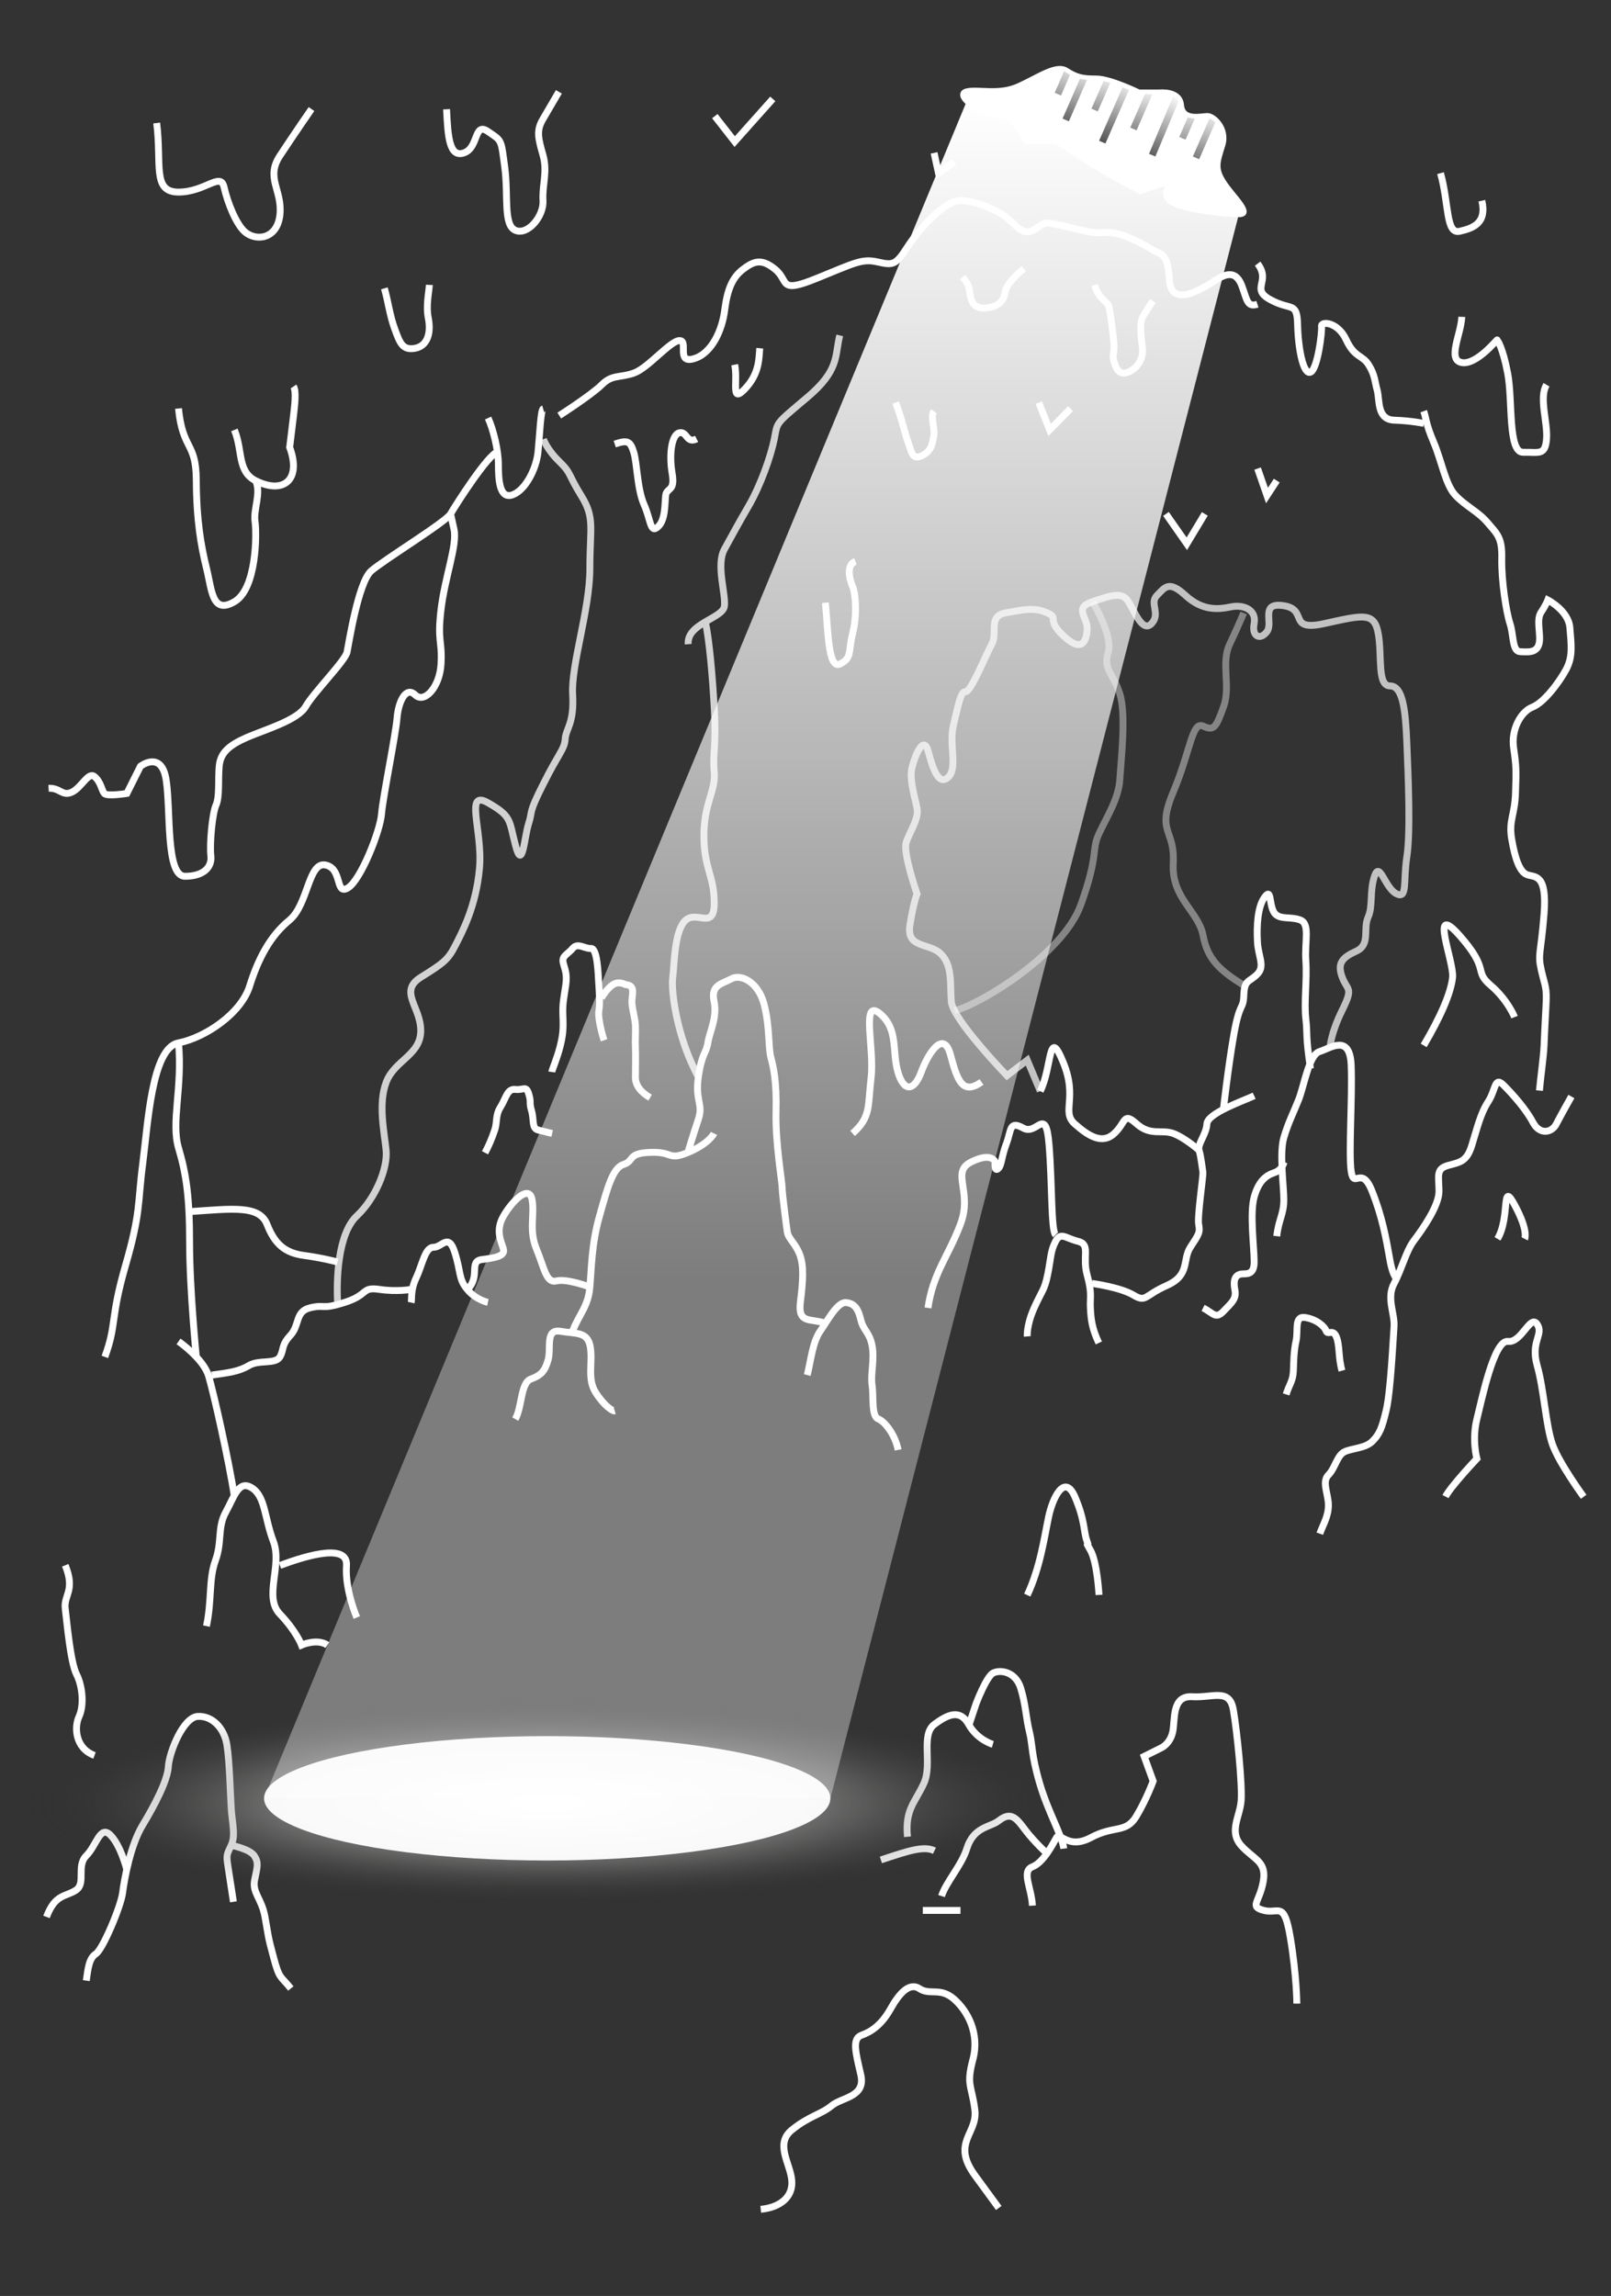 <?xml version="1.0" encoding="utf-8"?>
<!-- Generator: Adobe Illustrator 23.1.1, SVG Export Plug-In . SVG Version: 6.00 Build 0)  -->
<svg version="1.0" id="traces" xmlns="http://www.w3.org/2000/svg" xmlns:xlink="http://www.w3.org/1999/xlink" x="0px" y="0px"
	 viewBox="0 0 842 1200" style="enable-background:new 0 0 842 1200;" xml:space="preserve">
<rect x="0" y="0" width="842" height="1200" fill="#333333" stroke="none"/>
<style type="text/css">
	.st0{opacity:0.4;fill:none;stroke:#FFFFFF;stroke-width:3.6;stroke-miterlimit:10;}
	.st1{opacity:0.7;fill:none;stroke:#FFFFFF;stroke-width:3.6;stroke-miterlimit:10;}
	.st2{fill:none;stroke:#FFFFFF;stroke-width:3.6;stroke-miterlimit:10;}
	.st3{opacity:0.78;}
	.st4{fill:url(#SVGID_1_);}
	.st5{opacity:0.96;fill:#FFFFFF;}
	.st6{opacity:0.36;fill:#FFFFFF;}
	.st7{fill:url(#SVGID_2_);}
	.st8{fill:#FFFFFF;}
	.st9{fill:none;stroke:#000000;stroke-width:3.6;stroke-miterlimit:10;}
	.st10{fill:url(#SVGID_3_);stroke:#FFFFFF;stroke-width:2.424;stroke-miterlimit:10;}
</style>
<path class="st0" d="M498.9,528.2c11.9-2.5,56.5-28.9,66-55.3c9.5-26.4,5.4-28.4,9.5-37.2c4.1-8.8,10.3-18.3,10.9-28.4
	c0.6-10.1,3.4-33.8,0-44.6c-3.4-10.8-8.9-12.9-6.1-21.6c2.7-8.8-8.1-26.4-8.1-26.4"/>
<path class="st0" d="M649.9,514.9c-12-7.5-18.8-13.3-21.1-26c-2.4-12.6-16.6-19.4-15.6-37.7c1-18.3-9.1-15.6,0-37.2
	c9.1-21.6,9.8-37.2,15.6-34.5c5.7,2.7,6.8,0.7,10.7-10.1s-1.5-22.8,3.2-32.7c4.7-9.9,7.3-16.3,7.3-16.3"/>
<path class="st1" d="M543.7,570.3l-6.8-16.2l-10.6,8.1c0,0-28.4-29.4-29.1-38.7c-0.7-9.3,0.7-18.8-5.4-24.9
	c-6.1-6.1-18.3-2.7-16.2-15.2c2-12.5,3.7-16.2,3.7-16.2s-7.4-21.3-5.7-26.8c1.7-5.4,6.8-12.5,5.7-17.9c-1-5.4-4.1-14.9-2.7-21
	c1.4-6.1,6.1-17.8,8.5-8.9c2.4,8.9,5.4,18.4,10.5,13.6s0.3-17.2,2.7-27.1c2.4-9.8,3.7-17.9,6.4-17.6s10.5-19.1,13.7-24.9
	c3.2-5.9-2.2-14.6,7.3-16.3s14.9-3,21.6,0s-0.9,3,8.3,11.8c9.2,8.8,12,4.1,12.6-2.7s-7.4-11.5,2.7-14.9c10.1-3.4,15.6-5.4,18.9,0
	c3.4,5.4,7.4,16.5,12.2,11.3c4.7-5.2-1.4-10.5,2.7-14.6c4.1-4.1,6.1-8.1,14.9,0c8.8,8.1,16.9,7.4,23.7,6c6.8-1.4,13.5,1.6,12.2,8.6
	c-1.4,7,3.2,9,6.7,4.3s-4-15.6,8.9-13.5s1.4,13.8,21.6,9.2c20.3-4.5,25.7-5.9,27.7,5.6c2,11.5-0.7,27.1,6.1,27.1s8.1,12.9,8.8,29.8
	c0.7,16.9,2,46.7,0,59.5c-2,12.9,0.5,22.4-5.5,19.3c-6-3.1-8.7-17.3-11.4-9.2s-0.7,15.6-3.4,21.6c-2.7,6.1,1.4,14.2-6.1,17.6
	c-7.4,3.4-10.1,6.3-7.4,13.6c2.7,7.3,6.1,5,0,17.3c-6.1,12.4-6.3,19.3-6.3,19.3"/>
<path class="st2" d="M98.7,633.3c23.3-1.6,36.9-3.5,40.9,6.7s9.3,14.9,19.5,16.2c10.1,1.4,17.3,3.4,17.3,3.4"/>
<g class="st3">
	<path class="st2" d="M176.5,681.9c-0.8-13.3,0.1-37.1,10-46.4s16.2-25,15.3-34.3c-0.9-9.3-4.3-24.3,0.1-35.7
		c4.4-11.4,18-14.1,18-26.8c0-12.6-11.7-20.5,0-27.9c11.7-7.3,14.2-9.1,17.9-16.3s11-20.7,12.8-40.6c1.8-19.8-8.1-41.5,4.5-34.3
		s10.8,9,14.4,22.5c3.6,13.5,4.5-4.5,6.8-11.7c2.3-7.2-0.5-4.5,7.7-20.7c8.1-16.2,11-18,11.4-23.4c0.3-5.4,4.8-8.1,3.9-23.4
		c-0.9-15.3,9-44.2,9-65.8c0-21.6,2.7-26.4-4.5-38c-7.2-11.6-5-11.6-11.5-17.9c-6.5-6.3-8.3-11.7-8.3-11.7"/>
	<path class="st2" d="M365.1,563.1c-11.7-21.6-14.4-45.8-13.5-52.2c0.9-6.4,0.7-24.4,6.7-29.9c5.9-5.4,15,5.4,15-9
		c0-14.4-5.4-18-5.4-35.2s6.3-23.4,5.4-33.4s1.1-12.6,0.1-31.6s-2.8-37.9-4.6-46"/>
	<path class="st2" d="M359.7,336.7c-0.9-10.8,18-13.5,18.9-19.8c0.9-6.3-4.5-21.6,0-29.8c4.5-8.1,6.3-11.7,12.6-22.5
		c6.3-10.8,11.7-26.2,13.5-35.2s0-7.2,17.1-21.6c17.1-14.4,14.4-21.6,17.1-32.5"/>
</g>
<path class="st2" d="M445.6,592.4c9.7-8.6,7.9-14,9.7-29.3s-5.4-41.5,4.5-33.4s6.3,19.7,9.5,30.6c3.2,10.9,8.6,9.8,12.2,0
	c3.6-9.8,11.7-22.5,15.3-8.9c3.6,13.5,6.3,21.1,16.2,14.1"/>
<path class="st2" d="M543.7,570.3c6.3-12.6,4.1-34.3,11.9-15.3c7.9,18.9-1.1,26,6.1,32.4c7.2,6.4,14.4,10.9,20.7,5
	c6.3-5.9,4.5-11.4,11.7-5c7.2,6.4,12.9,2.8,19.1,5c6.2,2.3,13.5,8.8,13.5,8.8"/>
<path class="st2" d="M744.1,546.4c8.8-14.9,14.2-27.3,15.1-35.5c0.9-8.2-12.6-40.2,3.6-22c16.2,18.3,7.2,18.3,16.2,26
	c9,7.6,12.6,16.7,12.6,16.7"/>
<path class="st2" d="M431.4,315c1.4,14.4,1.4,35.2,7.7,32c6.3-3.2,4.1-6,6.5-15.8c2.5-9.9,1.6-21.1,0-24.7
	c-1.6-3.6-3.5-11.3,1.5-13.1"/>
<path class="st2" d="M321.3,232.1c6.8-2.3,8.1-1.5,9.9,4.2c1.8,5.7,1.8,19.2,5.4,27.4c3.6,8.1,3.2,15.3,7.2,11.7
	c4.1-3.6,3.6-12,4.1-16.4c0.5-4.4,5.1-1.7,3.4-11.6s-0.3-20.3,3.8-21.2c4.1-0.9,3.6,5.9,9,3.2"/>
<path class="st2" d="M384,190.6c1.8,9-2.3,20.7,5.4,12.6c7.7-8.1,7.2-16.2,7.7-21.2"/>
<path class="st2" d="M468.1,210.4c3.4,8.8,4.8,16.2,6.7,21.3c1.8,5.1,2.1,8.8,7.2,6.4c5.1-2.4,5.4-7.1,6.1-10.5
	c0.7-3.4-2-9.9,0-12.7"/>
<path class="st2" d="M572,148.9c2.7,8.5,7.1,8.1,7.8,12.2c0.7,4.1,2,13.3,2.4,18.5c0.3,5.2-1,5.9,0,9.2c1,3.4,2.7,8.4,8.5,5.2
	c5.7-3.2,6.8-8.6,6.4-12c-0.3-3.4-1.9-12.5,0.1-16.2c2-3.7,5.4-8.5,5.4-8.5"/>
<path class="st2" d="M503.1,144.8c3.6,4.4,3.3,5.1,3.9,9.1c0.7,4.1,2.4,7.4,7.8,7.1c5.4-0.3,9.8-2.7,10.5-8.1
	c0.7-5.4,9.8-12.5,9.8-12.5"/>
<path class="st2" d="M253.5,602.5c2-3.8,3.4-7,5-11.7c1.6-4.7,0.2-7.7,3.2-12.4c2.9-4.7,3.4-9.5,7.7-9c4.3,0.5,5.6-2.3,7,2.5
	s0,3.8,1.4,8.6c1.4,4.7,0,9.2,3.4,10.1s7.4,1.8,7.4,1.8"/>
<path class="st2" d="M339.8,573.7c-4.7-2.7-7.7-6.3-7.7-10.6s0.2-12,0-15.6c-0.2-3.6,0.2-8.1,0-11.7c-0.2-3.6-1.4-7-1.8-11.3
	s2.5-9.5-3.4-9.9c0,0-3.4-2-6.5,0c-3.2,2-6.1,7-6.1,7"/>
<path class="st2" d="M315.7,543.7c-0.7-2-3.4-11.6-2.7-15.5c0.7-3.9,0.2-9.3-0.1-14.5c-0.3-5.2-0.7-18.3-4.1-18
	c-3.4,0.2-6.8-3.2-9.5,0c-2.7,3.2-5.6,3.8-5,7.2c0.7,3.4,2.3,5.6,1.4,12c-0.9,6.3-1.8,9.5-1.5,16c0.3,6.5,0.1,9.9-1.5,16.2
	s-4.1,11.8-4.3,13.2"/>
<path class="st2" d="M269.3,741.7c3.6-6.1,2.7-18.8,8.1-20.9c5.4-2,7.4-4.1,9.1-10.1c1.7-6.1-1.7-16.2,6.4-14.9
	c8.1,1.4,14.2,0,15.6,8.1c1.4,8.1-1.7,16.6,2.7,23.7s9.1,10.1,10.1,9.8"/>
<path class="st2" d="M421.9,718.7c1.8-6.8,2.7-17.2,6.8-23c4.1-5.9,9-15.3,13.5-14.9c4.5,0.5,6.3,3.2,7.7,9s4.5,6.3,5.9,13.5
	s-0.9,14.9,0,20.7s-0.5,16.2,3.2,17.6c3.6,1.4,9,8.6,10.4,16.2"/>
<path class="st2" d="M299.3,695.7c3.2-8.6,8.1-12.6,9-23s0.9-22.5,5-37c4.1-14.4,6.8-25.3,12.6-27.1s1.8-5.9,14-6.3
	c12.2-0.5,9,4.5,19.8,0c10.8-4.5,13.5-9.9,13.5-9.9"/>
<path class="st2" d="M431.4,691.6c-7.7-2.7-14.4,0.5-13.1-10.8c1.4-11.3,1.9-18.9-0.2-24.8c-2.1-5.9-6.1-8.6-6.6-12
	c-0.5-3.4-2.7-20.1-2.7-23.2s-3.6-23.4-3.2-39.7s-1.4-23.4-2.7-28.4c-1.4-5-0.5-16.2-3.6-28c-3.2-11.7-12.2-15.8-17.1-13.1
	c-5,2.7-10.8,3.2-9,11.7s-2.3,15.8-3.2,21.6s-3.2,5.4-5,18c-1.8,12.6,2.7,14,0,22.1c-2.7,8.1-5.4,17.1-5.4,17.1"/>
<path class="st2" d="M551.7,645.4c-2.4-2.4-1.7-26-3.4-47c-1.7-21-6.1-4.7-13.5-8.8c-7.4-4.1-6.1,1-8.8,8.1s-2.4,11.5-4.4,13.2
	c-2,1.7-1.5-3.6-1.5-3.6s-1.6-5.4-12.5,0s0.9,15.3-5.6,32.5S487.8,665,485,683.6"/>
<path class="st2" d="M574.3,701.9c-3.7-7.8-4.1-12.6-4.4-18.3c-0.3-5.7,1-7.4-1.7-17.2s2-15.9-4.7-17.6c-6.8-1.7-9.1-5.1-11.8,0
	c-2.7,5.1-2.4,8.8-4.1,17.2c-1.7,8.5-3,8.4-7.1,17.6s-3.6,14.9-3.6,14.9"/>
<path class="st2" d="M655.5,572.7c-5.7,2.7-24.4,9.1-24.7,14.7c-0.3,5.6-5.1,10.6-4.1,13.8s1.7,9.7,2,11.4c0.3,1.7-3,23.3-2.2,27.4
	c0.8,4.1,0.1,5.1-4.3,11.8s0,14.5-12.2,20c-12.2,5.4-10.8,9.1-17.6,5.1c-6.8-4.1-21.6-6.1-21.6-6.1"/>
<path class="st2" d="M684.9,558.5c-2.7-18.6-1.4-17.2-2.4-26s0.7-20.3,0-30.4s2.4-19.3-3-21.3c-5.4-2-11.5,0.3-13.9-4.4
	c-2.4-4.7-1-12.5-4.7-7.4s-4.1,15.2-3.7,23c0.3,7.8,4.2,12.9-0.1,17.2s-6.7,2.7-7,10.8c-0.3,8.1-2,3-5.1,20
	c-3,16.9-5.6,39.9-5.6,39.9"/>
<path class="st2" d="M671.1,607.5c0,0-1,4.1-5.1,5.4c-4.1,1.4-8.1,4.1-10.5,12.7c-2.4,8.6,0,26.2,0,34s-5.1,5.7-7.4,6.4
	c-2.4,0.7-3.7,3-2.7,8c1,4.9-1.7,6.9-5.9,11.3c-4.2,4.4-5.3,1-10.7-1.7"/>
<path class="st2" d="M667.3,646.1c1-8.8,3.7-11.5,3.7-19c0-7.4-2.4-24.4,0-32.5c2.4-8.1,4.7-12.2,7.8-20c3-7.8,5.3-23.3,10.9-25
	c5.6-1.7,15.8-9.5,16.5,7.1c0.7,16.6-1.4,46,0,55.5c1.4,9.5,5.4-3.4,10.8,10.1s7.4,24.6,9.5,36.5c0,0,1.1,6.9,3.3,9.4"/>
<path class="st2" d="M672.2,728.8c1.8-5.6,3.6-7,3.8-12.4c0.2-5.4,0.2-10.1,1.4-15.6s-1.1-13.1,4.7-12.2c5.9,0.9,10.1,4.5,11,7
	s3.6-1.4,5.4,3.2c1.8,4.5,0.9,10.6,2.9,17.6"/>
<path class="st2" d="M110.7,718.7c9-1.3,14-1.8,19.4-5c5.4-3.2,13.8-0.5,16.2-4.5c2.3-4.1,0.5-5.9,5.5-11.3
	c5-5.4,2.3-12.5,10.4-14.4c8.1-1.9,5.4,1.2,18-2.8c12.6-4,8.6-8.2,18-6.8c9.5,1.4,16.7,0,16.7,0"/>
<path class="st2" d="M214.9,680.8c0.5-2.2-0.5-6.3,2.7-13.1c3.2-6.8,4.5-15.8,9-15.8s7.8-7.7,11.1,2.7s1.9,13.9,6.5,19.3
	c4.5,5.5,10.8,6.8,10.8,6.8"/>
<path class="st2" d="M244.2,674c7.2-6.7,0.5-14.8,7.7-15.7c7.2-0.9,11.7-1.8,11.3-5c-0.5-3.2-4.9-9.5,0-17.8
	c4.9-8.4,13.5-16.5,14.9-8.4c1.4,8.1-1.8,15.8,2.3,25.7c4.1,9.9,5,18,10.4,16.7c5.4-1.4,17.6,3.2,17.6,3.2"/>
<path class="st2" d="M45.1,1035.2c0.9-6.3,1.4-11.7,5-14c3.6-2.3,13.1-24.8,14-32c0.9-7.2,4.1-24.8,10.4-35.2s13.1-23.4,13.5-30.7
	s7.7-25.7,15.3-26.2c7.7-0.5,14,6.3,15.3,14.9c1.4,8.6,1.8,26.6,2.3,33.8c0.5,7.2,2.3,13.5,0,18.5c-2.3,5-2.7,5-1.8,10.8
	c0.9,5.9,2.9,18.9,2.9,18.9"/>
<path class="st2" d="M152,1039.3c-5.4-6.8-5.9-4.5-9-16.2c-3.2-11.7-2.7-11.3-4.5-21.2c-1.8-9.9-6.8-12.6-5.4-19.4
	c1.4-6.8,2.2-9-0.2-12.6c-2.5-3.6-11.9-5.4-11.9-5.4"/>
<path class="st2" d="M25.4,412c6.1-0.3,7.1,4.4,12.2,2c5.1-2.4,8.5-10.8,11.8-8.1s3.7,7.1,5.1,8.8c1.4,1.7,11.8,0,11.8,0l7.1-14.2
	c0,0,11.2-8.7,13.5,7.5c2.4,16.2-0.3,50,9.8,50s14.2-5.1,13.5-10.8s0.7-22,2.7-26.4c2-4.4,1-13.9,1.7-20.6
	c0.7-6.8,5.1-10.7,14.5-14.8c9.5-4.1,26.6-9,30.7-16.2c4.1-7.2,20.7-23.9,21.6-28.4c0.9-4.5,5.9-36.5,12.6-42.4
	c6.8-5.9,39.2-25.7,41.5-29.8c2.3-4.1,19.8-31.6,24.8-32.5"/>
<path class="st2" d="M255.1,218.5c2.7,5.9,5.4,16.7,5.4,24.4s0.5,18,7.2,15.8c6.8-2.3,12.6-13.5,13.5-22.5s1.4-22.1,2.7-22.5"/>
<path class="st2" d="M292.3,217.2c0,0,16.9-10.8,22.3-16.2c5.4-5.4,9.5-3.4,16.9-6.1c7.4-2.7,18.9-16.9,23.7-16.9s-2,12.2,7.4,9.5
	s14.9-14.9,16.2-25.7c1.4-10.8,4.1-16.9,9.5-21c5.4-4.1,9.5-6.1,16.9,0c7.4,6.1,1.4,12.9,21.6,4.7s23.7-10.4,31.8-8.6
	s9.5,1.8,15.6-7.7c6.1-9.5,19.6-24.4,27.7-24.4s20.3,5.4,25,9.5c4.7,4.1,8.1,9.5,14.2,5.4c6.1-4.1,4.7-3.4,12.9-2
	c8.1,1.4,15.8,4.7,23.4,3.8c7.7-0.9,20.7,6.3,24.8,9c4.1,2.7,8.1,0.5,9,15.8s18,4.1,24.4,0c6.3-4.1,10.8-4.1,13.5,3.2
	c2.7,7.2,2.7,11.3,8.1,9.5"/>
<path class="st2" d="M657.3,137.8c7.2,9.5-4.1,13.1,6.8,18.9c10.8,5.9,13.8,0.6,14.1,13.1s3,26.4,6.8,24.7c3.7-1.7,6.1-21.3,5.7-24
	c-0.3-2.7,8.5-2.4,12.9,7.1c4.4,9.5,8.5,7.8,11.8,13.2s3,8.1,4.4,13.2c1.4,5.1-0.3,15.2,8.8,15.6c9.1,0.3,15.6,1.7,15.6,1.7"/>
<path class="st2" d="M744.1,214.9c1.4,3.8,0.9,6.1,5.2,16.2c4.3,10.1,6.1,22.1,11.3,27.7c5.2,5.6,12,8.6,16.9,14.4
	c5,5.9,7.7,7.7,7.4,18.9c-0.2,11.3,2.3,27.7,4.3,33.8c2,6.1,1.1,14.4,5.2,14.7c4.1,0.2,8.6,0.7,9.9-3.8c1.4-4.5-1.6-12.6,1.1-16.7
	c2.7-4.1,3.6-6.5,3.6-6.5s10.8,5.6,11.5,14.4c0.7,8.8,1.7,15.2-2,22c-3.7,6.8-11.5,17.2-17.6,19.6c-6.1,2.4-11.2,11.8-9.8,21.3
	c1.4,9.5,1.4,11.5,1,23.3c-0.3,11.8-3.7,14.5-2,24.4s4.1,17.2,8.1,18.6c4.1,1.4,10.5-0.7,8.8,20.6c-1.7,21.3-3.4,20.6-1.4,29.4
	c2,8.8,3,8.5,2.4,18.9s-0.7,14.5-1,20.6c-0.3,6.1-1.7,15.6-2.4,23.3"/>
<path class="st2" d="M689.8,801.6c1.8-5,4.5-9,4.5-14.9s-3.6-12.2,0-15.8c3.6-3.6,4.5-10.4,8.6-12.2c4.1-1.8,10.8-1.8,14.4-5.4
	c3.6-3.6,5-6.8,7.2-16.2c2.3-9.5,3.6-37,4.1-43.7c0.5-6.8-4.1-14.9,0-22.5c4.1-7.7,6.3-17.1,10.4-22.5c4.1-5.4,13.1-18,13.1-25.7
	s-1.8-11.7,4.5-13.5s9.9-1.8,12.6-10.4s4.5-16.7,8.6-23c4.1-6.3,3.2-13.5,8.1-8.6c5,5,11.7,12.6,15.3,19.4s9.9,5.4,12.2,0.9
	c2.3-4.5,7.9-14.4,7.9-14.4"/>
<path class="st2" d="M54.8,709.2c6.3-17.1,2.7-19.8,10.8-47.8c8.1-28,6.3-32.5,9-53.2c2.7-20.7,4.7-60.4,18.6-63.1
	s32.8-15.3,37.3-29.8c4.5-14.4,10.8-26.2,20.7-34.3c9.9-8.1,9.9-30.7,18.9-28.9c9,1.8,5,16,11.7,12c6.8-4.1,16.9-29.8,17.6-38.6
	c0.7-8.8,7.4-41.3,8.1-50.1c0.7-8.8,4.7-16.9,9.5-12.2s12.9-4.1,13.5-16.2c0.7-12.2-2-11.5,0-28.4c2-16.9,8.6-33.8,6.8-41.9
	c-1.8-8.1-1.8-8.1-1.8-8.1"/>
<path class="st2" d="M122.5,782.2c-2.7-18-10.8-54.1-13.5-63.1c-2.7-9-15.7-18-15.7-18"/>
<path class="st2" d="M93.3,545c2.2,23.4-4,41.5,0,55s5.8,25.3,5.8,49.6c0,24.4,3.5,59.5,3.5,59.5"/>
<path class="st2" d="M107.9,849.9c2.9-13.5,1.1-24.4,4.7-34.3c3.6-9.9,0.9-17.1,5.4-25.3c4.5-8.1,6.7-17.1,13.7-12.6
	c7,4.5,6.4,15.3,11.2,28s-5.3,28.9,3.4,37.9c8.6,9,11.3,16.2,11.3,16.2s8.1-3.6,13.5,0"/>
<path class="st2" d="M49.4,917.5c-9.9-3.6-10.8-14.5-8.1-20.3c2.7-5.8,1.9-15.8-1.3-22.1c-3.2-6.3-5-27.1-5.9-34.3
	c-0.9-7.2,5.4-9.3,0-22.7"/>
<path class="st2" d="M24.3,1001.9c4.6-12.2,10-10.4,15.4-14s0-12.6,5.4-18s7.2-16.2,12.6-10.8c5.4,5.4,8.5,17.8,8.5,17.8"/>
<path class="st2" d="M397.6,1154.7c9.9-0.9,17.1-6.3,16.2-15.3s-8.9-18.9,0.1-26.2s15.3-8.1,20.7-12.6c5.4-4.5,18-4.5,15.3-16.2
	c-2.7-11.7-4.7-18.9,0.4-20.7s10.4-5.4,15-13.5c4.5-8.1,9.9-14.4,15.3-10.8s10.8-0.9,18,5.4s13.5,18,9.9,31.6
	c-3.6,13.5-0.6,13.5,1,26.2c1.7,12.6-12.5,17.1,0,34.3c12.5,17.1,12.5,17.1,12.5,17.1"/>
<path class="st2" d="M460.4,972.1c14.4-4.8,22.5-7.5,28-4.8"/>
<path class="st2" d="M474.3,960c-1.4-14.4,4.1-18,8.6-28c4.5-9.9-1.8-25.3,5.4-30.7s13.5-8.1,18,0c4.5,8.1,12.6,10.4,12.6,10.4"/>
<path class="st2" d="M556,966.2c-0.9-7-8.1-18.8-12.6-34.1c-4.5-15.3-3.6-19.8-5.4-27.1c-1.8-7.2-1.8-13.7-4.5-22.6
	c-2.7-8.9-10.8-9.8-14.4-8c-3.6,1.8-9,16.2-9,16.2l-3.6,10.8"/>
<line class="st2" x1="482.3" y1="998.5" x2="502" y2="998.5"/>
<path class="st2" d="M492.1,991c2.4-7.4,10.4-15.9,13.2-24.8c3.6-11.6,12.3-11.1,16.7-14.6c7.7-6.1,10.4,0.9,15.8,7.3
	c5.4,6.4,10.1,10.4,10.1,10.4"/>
<path class="st2" d="M539.6,996c-0.5-9.5-5.9-18,0-20.3c5.9-2.3,10.8-12.2,12.6-15.3c1.8-3.2,5.9,6.5,18,0
	c12.2-6.5,18.3-2.1,23.7-11.1s8.8-18.4,8.8-18.4L598,918l8.8-4.4c0,0,4.7-2,6.1-8.3c1.4-6.3-0.7-19.1,10.1-18.5
	c10.8,0.7,19.6-4.7,21.6,6.8c2,11.5,4.7,38.8,4.1,47.5c-0.7,8.7-6.6,16.1,0.1,23.6c6.7,7.4,13.4,8.1,11.4,18.9s-7.4,12.9,0.4,14.9
	c7.8,2,10.5-5.4,13.8,14.2s3.4,34.5,3.4,34.5"/>
<path class="st2" d="M536.9,833.7c6.8-14.4,9-30.7,11.1-40.6c2-9.9,8.3-23.4,13.8-10.8c5.4,12.6,4.5,18.3,6.3,23.1s-1.8-1.5,1.8,4.8
	c3.6,6.3,4.5,23.4,4.5,23.4"/>
<path class="st2" d="M755.5,782.2c2.8-5.4,16.4-19.8,16.4-19.8s-2.7-9.9,0-20.7c2.7-10.8,9-41.5,16.2-40.6c7.2,0.9,11.7-14.4,15.3-9
	c3.6,5.4-3.6,9,0,21.6c3.6,12.6,4.5,31.6,8.1,41.5c3.6,9.9,16.2,27.1,16.2,27.1"/>
<path class="st2" d="M146.3,818.2c9.5-3.5,35.7-12.8,34.8,0c-0.9,12.8,5.4,27.2,5.4,27.2"/>
<path class="st2" d="M81.9,64.3c2.7,21.6-2.5,36.1,11.4,36.1s22-10.7,23.8-2.6s6.3,19.3,10.8,23.3c5.7,5.1,17,4.1,18.4-8.8
	c1.4-12.9-7.7-19.2,0-30.9c7.7-11.7,16.5-24.4,16.5-24.4"/>
<path class="st2" d="M233.4,57.1c0.7,14,1.3,25.5,9.1,22.8c7.8-2.7,5.1-16.3,12.5-11.2s6.8,3.7,8.8,18.6s-0.9,30.4,5.6,33.1
	c6.5,2.7,14.9-7.4,14.4-15.6c-0.5-8.1,2.5-14.9,0-23.7c-2.5-8.8-3.6-12.9,0-18.9c3.6-6.1,8.3-14.2,8.3-14.2"/>
<path class="st2" d="M200.9,150.7c2,6.9,2.7,13.8,5.4,21.2c2.7,7.4,4.1,11.4,10.8,10.1c6.8-1.4,8.1-8.7,6.8-15.5
	c-1.4-6.8,0.3-13.6,0.5-17.6"/>
<polyline class="st2" points="488.2,79.9 490.5,90.5 498.9,84.5 "/>
<polyline class="st2" points="542.9,210.4 548.6,224.7 559.5,213.6 "/>
<polyline class="st2" points="657.3,244.9 662.2,259 667.3,251.2 "/>
<polyline class="st2" points="609.4,268.6 620.3,284.2 629.7,268.6 "/>
<path class="st2" d="M133.6,251.2c3.1,6.5-1.3,15.1-0.3,21.4c0.9,6.3,0.9,35.2-10.8,41.9c-11.7,6.8-11.7-5.9-14.6-17.6
	c-2.9-11.7-5.2-25.3-5.3-45.8c-0.1-20.5-7.1-15.5-9.3-37.6"/>
<path class="st2" d="M122.5,224.7c4.5,11,1.4,21.7,11.2,26.6c14.8,7.3,23.9-0.8,17.7-17.5c0,0,1.3-10.6,2-16.5
	c0.7-5.9,1.5-13.1,0-15.3"/>
<polyline class="st2" points="373.6,60.7 384,74 403.9,51.7 "/>
<path class="st2" d="M752.9,90.5c4.5,16.2,2.7,31.9,9.9,30.4c7.2-1.6,14.4-4.3,11.7-16"/>
<path class="st2" d="M764,165.6c-0.3,9-7.8,22.5,0,23.9c7.8,1.4,18.6-12.4,18.6-11.9s2.7,3.4,5.4,17.5s0,41.5,8.1,41.3
	c8.1-0.2,11.5,1.9,12.2-6.9c0.7-8.8-4.1-21.6,0-28.4"/>
<path class="st2" d="M782.7,647.5c6.8-11.5,1.7-31.2,9-17.6c7.3,13.5,5.2,17.6,5.2,17.6"/>
<g>
	<g>
		
			<radialGradient id="SVGID_1_" cx="285.946" cy="942.336" r="272.633" gradientTransform="matrix(1 0 0 0.2 0 753.869)" gradientUnits="userSpaceOnUse">
			<stop  offset="0" style="stop-color:#FFFFFF"/>
			<stop  offset="3.126983e-02" style="stop-color:#FFFFFF"/>
			<stop  offset="0.122" style="stop-color:#F8F8F8;stop-opacity:0.906"/>
			<stop  offset="0.259" style="stop-color:#E3E3E3;stop-opacity:0.765"/>
			<stop  offset="0.424" style="stop-color:#C2C2C1;stop-opacity:0.595"/>
			<stop  offset="0.612" style="stop-color:#939392;stop-opacity:0.401"/>
			<stop  offset="0.816" style="stop-color:#585857;stop-opacity:0.19"/>
			<stop  offset="1" style="stop-color:#1D1D1B;stop-opacity:0"/>
		</radialGradient>
		<ellipse class="st4" cx="285.9" cy="942.3" rx="278.9" ry="65.2"/>
		<ellipse class="st5" cx="286" cy="939.9" rx="148" ry="32.5"/>
	</g>
	<g>
		<polygon class="st6" points="505.2,53.1 138,939.9 434,939.9 647.4,112.3 		"/>
		<linearGradient id="SVGID_2_" gradientUnits="userSpaceOnUse" x1="392.711" y1="53.071" x2="392.711" y2="939.913">
			<stop  offset="0" style="stop-color:#FFFFFF"/>
			<stop  offset="0.694" style="stop-color:#FFFFFF;stop-opacity:0"/>
		</linearGradient>
		<polygon class="st7" points="505.2,53.1 138,939.9 434,939.9 647.4,112.3 		"/>
		<path class="st8" d="M520.2,60.3c-14.2-3.4-21-11.5-14.9-12.9c6.1-1.4,16.7,2,27-2.7c10.3-4.7,19.7-11.5,25.1-8.1
			c5.4,3.4,8.1,4.1,15.6,4.1c7.4,0,22.3,7.3,22.3,7.3h10.8c0,0,10.8-1.2,11.5,6.9c0.7,8.1,10.1,5.4,13.5,5.4s10.8,6.8,8.1,15.6
			S635,88,639.9,95.4c4.8,7.4,15.7,16.9,7.5,16.9c-8.1,0-31.8-2.7-36.5-7.4c-4.7-4.7,1.4-10.1,1.4-10.1l-16.2,5.4
			c0,0-13.5-6.8-22.3-12.2c-8.8-5.4-21.6-14-21.6-14h-16.2l-7.4-12.4L520.2,60.3z"/>
		<g>
			<line class="st9" x1="566.8" y1="40.3" x2="557" y2="62.7"/>
			<line class="st9" x1="588.9" y1="45.1" x2="576.1" y2="74.3"/>
			<line class="st9" x1="634.3" y1="61.5" x2="625.1" y2="82.5"/>
			<line class="st9" x1="600.9" y1="48" x2="592.4" y2="67.4"/>
			<line class="st9" x1="623.1" y1="60.6" x2="618" y2="72.3"/>
			<line class="st9" x1="579.1" y1="41.6" x2="572.1" y2="57.5"/>
			<line class="st9" x1="558.2" y1="37" x2="552.9" y2="49.2"/>
			<line class="st9" x1="615.2" y1="50.1" x2="602.2" y2="81.1"/>
		</g>
		<linearGradient id="SVGID_3_" gradientUnits="userSpaceOnUse" x1="572.453" y1="91.755" x2="591.003" y2="40.789">
			<stop  offset="0" style="stop-color:#FFFFFF;stop-opacity:0"/>
			<stop  offset="1" style="stop-color:#FFFFFF"/>
		</linearGradient>
		<path class="st10" d="M520.2,60.3c-14.2-3.4-21-11.5-14.9-12.9c6.1-1.4,16.7,2,27-2.7c10.3-4.7,19.7-11.5,25.1-8.1
			c5.4,3.4,8.1,4.1,15.6,4.1c7.4,0,22.3,7.3,22.3,7.3h10.8c0,0,10.8-1.2,11.5,6.9c0.7,8.1,10.1,5.4,13.5,5.4s10.8,6.8,8.1,15.6
			S635,88,639.9,95.4c4.8,7.4,15.7,16.9,7.5,16.9c-8.1,0-31.8-2.7-36.5-7.4c-4.7-4.7,1.4-10.1,1.4-10.1l-16.2,5.4
			c0,0-13.5-6.8-22.3-12.2c-8.8-5.4-21.6-14-21.6-14h-16.2l-7.4-12.4L520.2,60.3z"/>
	</g>
</g>
</svg>
